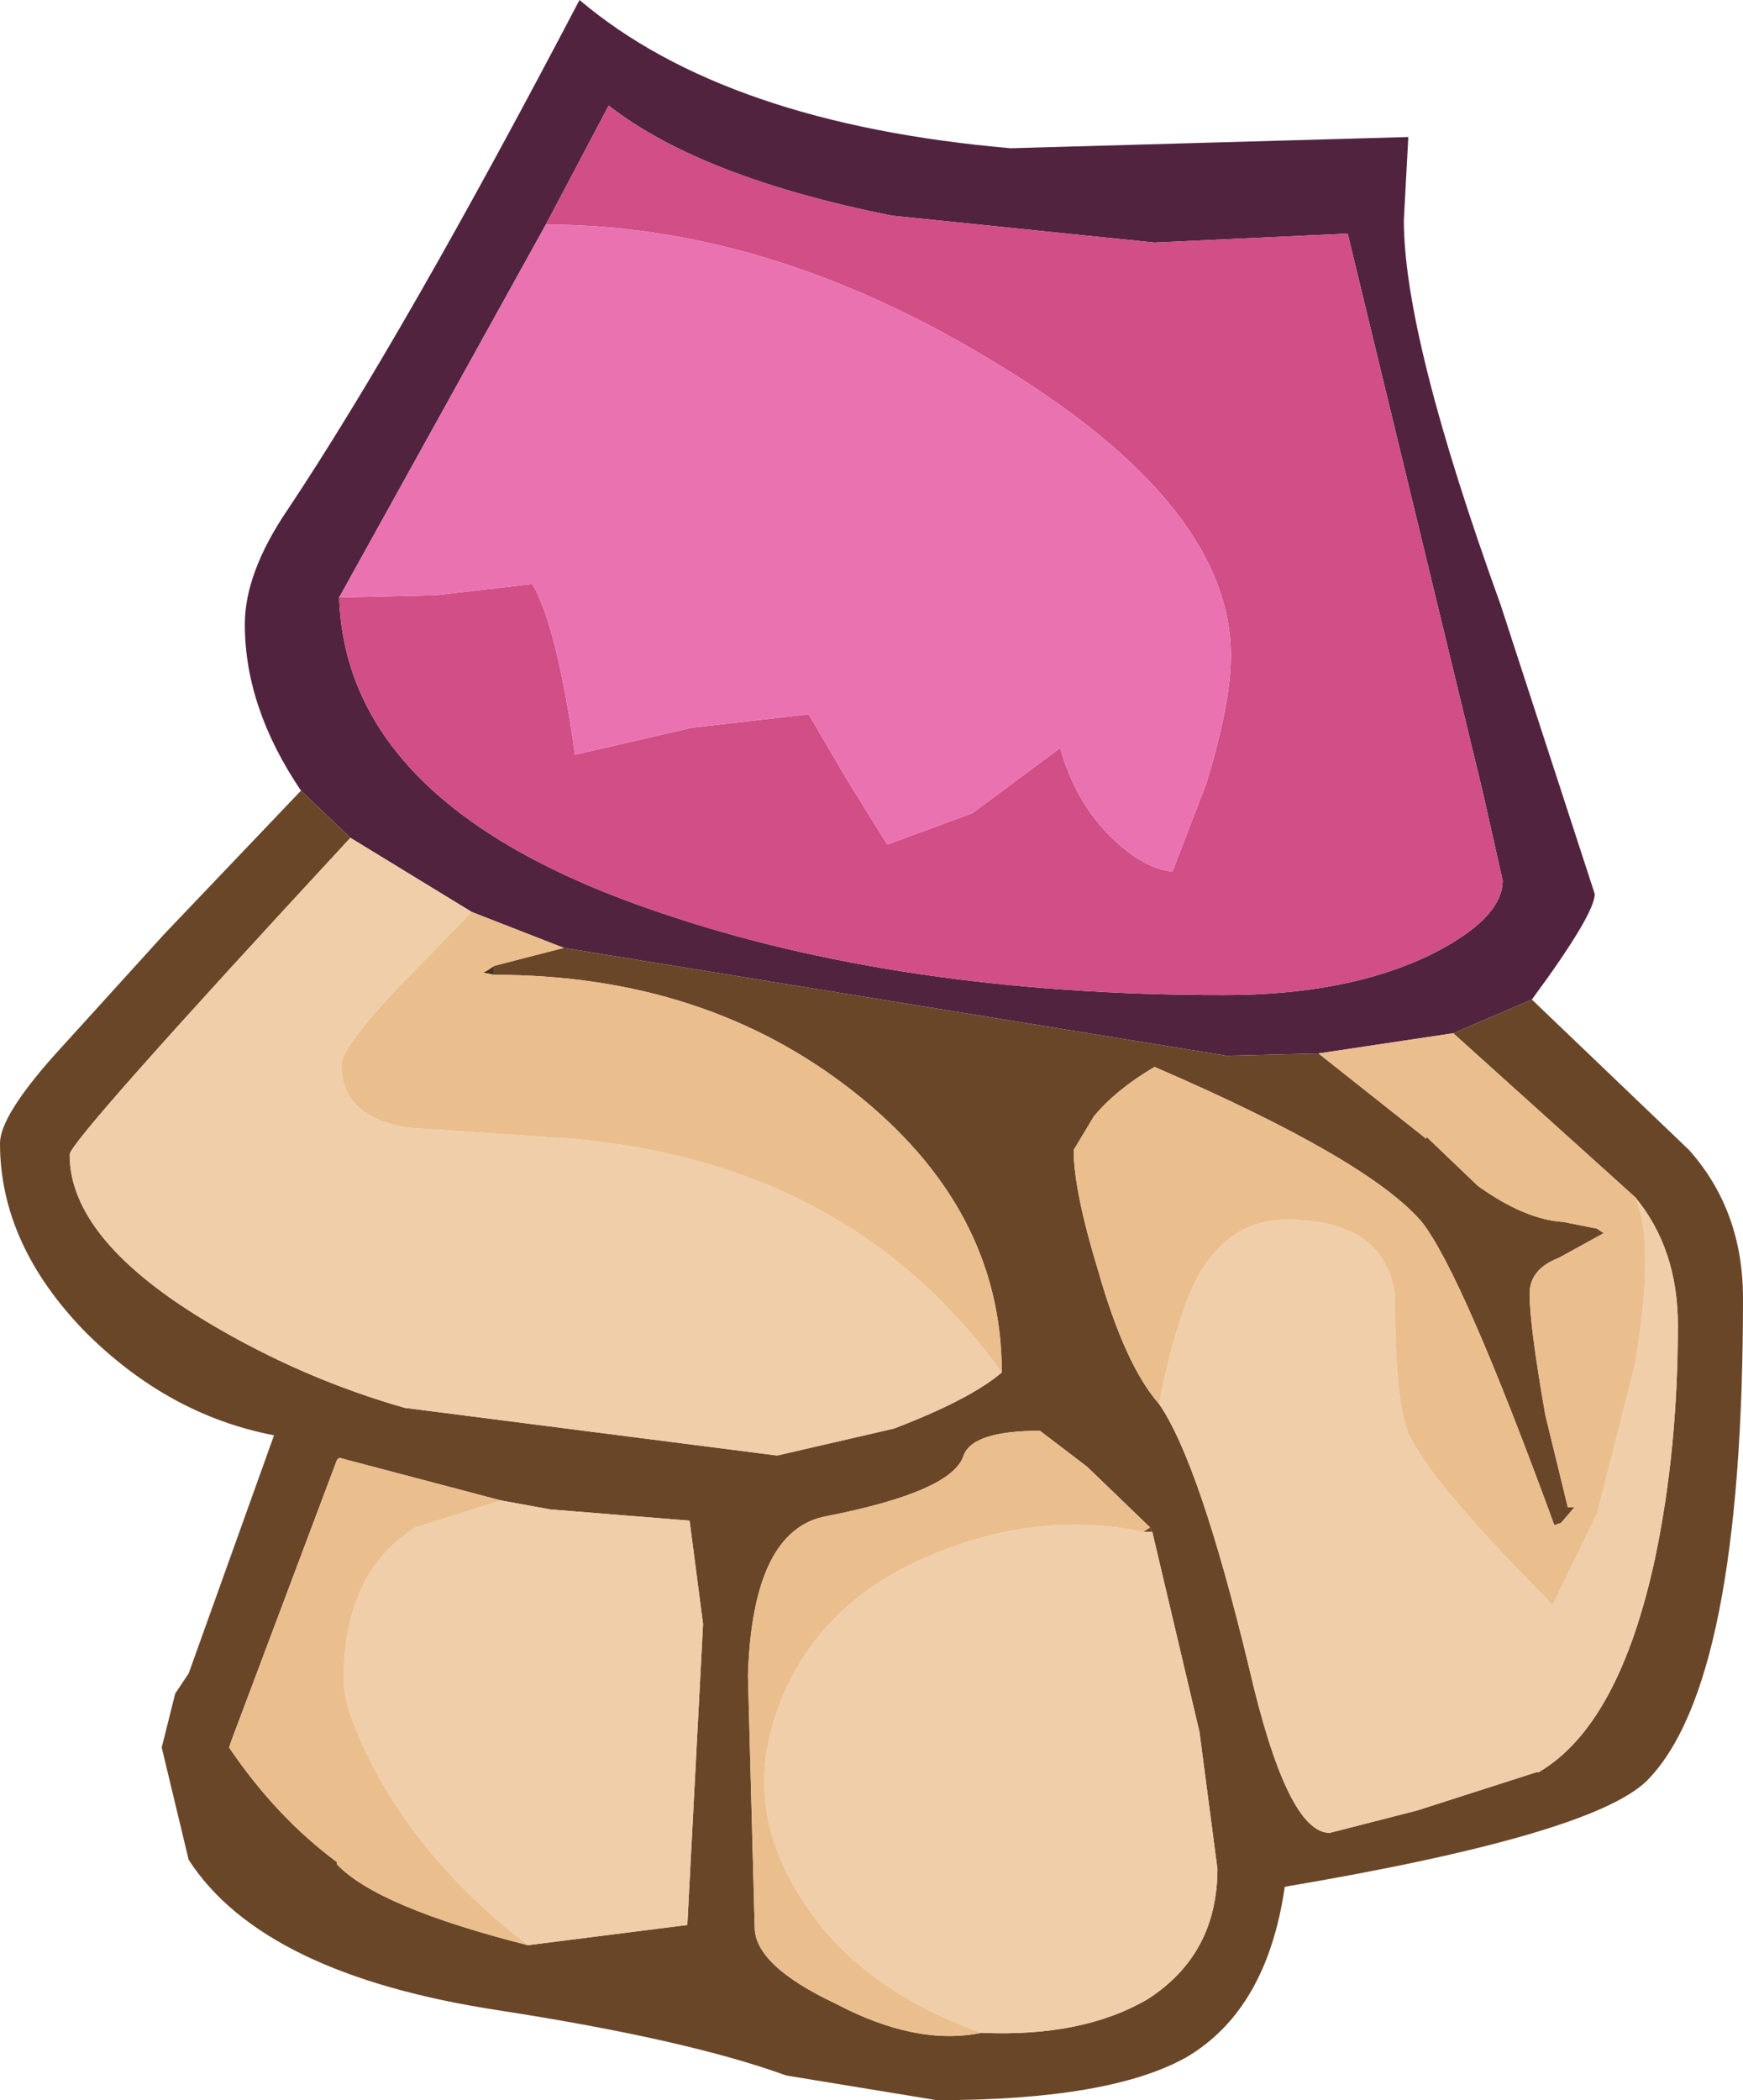 <?xml version="1.0" encoding="UTF-8" standalone="no"?>
<svg xmlns:ffdec="https://www.free-decompiler.com/flash" xmlns:xlink="http://www.w3.org/1999/xlink" ffdec:objectType="shape" height="46.75px" width="38.8px" xmlns="http://www.w3.org/2000/svg">
  <g transform="matrix(1.0, 0.0, 0.0, 1.0, 17.5, 15.1)">
    <path d="M-6.5 6.6 L-6.75 6.55 -6.65 6.5 -6.5 6.4 -6.5 6.6 M-8.4 16.25 L-8.45 16.25 -8.4 16.25" fill="#4b3121" fill-rule="evenodd" stroke="none"/>
    <path d="M8.1 18.9 L8.15 19.0 7.95 19.0 8.1 18.9" fill="#724931" fill-rule="evenodd" stroke="none"/>
    <path d="M-9.95 -1.8 Q-9.8 2.85 -2.85 5.2 2.55 7.05 9.75 7.05 12.5 7.05 14.35 6.15 15.95 5.35 15.95 4.5 L15.5 2.5 12.5 -9.9 8.2 -9.7 2.35 -10.3 Q-1.9 -11.15 -3.95 -12.75 L-5.35 -10.1 -9.95 -1.8 M-10.8 2.5 Q-12.05 0.65 -12.05 -1.2 -12.05 -2.35 -11.1 -3.75 -8.5 -7.65 -4.6 -15.1 -1.35 -12.35 5.0 -11.8 L13.85 -12.05 13.75 -10.2 Q13.75 -7.6 15.9 -1.65 L18.0 4.8 Q18.0 5.25 16.6 7.15 L14.85 7.9 11.85 8.35 9.8 8.4 -4.95 6.0 -7.0 5.2 -9.7 3.55 -10.8 2.5" fill="#52233e" fill-rule="evenodd" stroke="none"/>
    <path d="M-5.35 -10.1 L-3.95 -12.75 Q-1.9 -11.15 2.35 -10.3 L8.2 -9.7 12.5 -9.9 15.5 2.5 15.95 4.5 Q15.95 5.35 14.35 6.15 12.5 7.05 9.75 7.05 2.55 7.05 -2.85 5.2 -9.8 2.85 -9.95 -1.8 L-7.8 -1.85 -5.65 -2.1 Q-5.1 -1.15 -4.7 1.7 L-2.1 1.1 0.5 0.8 1.35 2.25 2.25 3.7 4.15 3.0 6.1 1.55 Q6.45 2.8 7.3 3.6 8.0 4.25 8.6 4.3 L9.35 2.35 Q9.9 0.55 9.9 -0.5 9.9 -3.85 4.7 -7.0 -0.35 -10.1 -5.35 -10.1" fill="#d14e86" fill-rule="evenodd" stroke="none"/>
    <path d="M-5.35 -10.1 Q-0.35 -10.1 4.7 -7.0 9.9 -3.85 9.9 -0.5 9.9 0.55 9.35 2.35 L8.6 4.3 Q8.0 4.25 7.3 3.6 6.45 2.8 6.1 1.55 L4.15 3.0 2.25 3.7 1.35 2.25 0.5 0.8 -2.1 1.1 -4.7 1.7 Q-5.1 -1.15 -5.65 -2.1 L-7.8 -1.85 -9.95 -1.8 -5.35 -10.1" fill="#ea72b0" fill-rule="evenodd" stroke="none"/>
    <path d="M16.6 7.15 L20.1 10.5 Q21.3 11.85 21.3 13.8 21.3 22.4 19.15 24.55 17.9 25.75 11.1 26.9 10.7 29.65 8.9 30.7 7.2 31.65 3.35 31.65 L0.0 31.1 Q-2.2 30.3 -6.4 29.65 -11.65 28.85 -13.3 26.3 L-13.9 23.8 -13.6 22.6 -13.3 22.15 -11.4 16.85 Q-13.75 16.4 -15.6 14.55 -17.5 12.6 -17.5 10.35 -17.5 9.75 -16.3 8.4 L-13.85 5.7 -10.8 2.5 -9.7 3.55 Q-15.95 10.3 -15.95 10.6 -15.95 12.5 -12.85 14.35 -10.75 15.6 -8.45 16.25 L-8.4 16.25 -0.2 17.3 2.4 16.7 Q4.1 16.05 4.8 15.45 4.8 11.8 1.5 9.2 -1.8 6.6 -6.5 6.6 L-6.5 6.4 -4.95 6.0 9.8 8.4 11.85 8.35 14.25 10.25 14.25 10.2 15.4 11.3 Q16.45 12.05 17.3 12.1 L18.05 12.25 18.2 12.35 17.2 12.9 Q16.55 13.15 16.55 13.7 16.55 14.4 16.9 16.4 L17.4 18.45 17.55 18.45 17.25 18.8 17.1 18.85 Q15.05 13.25 14.15 12.1 12.95 10.7 8.2 8.65 7.35 9.15 6.85 9.75 L6.4 10.5 Q6.4 11.4 6.95 13.2 7.55 15.3 8.3 16.15 9.2 17.45 10.3 22.0 11.15 25.7 12.1 25.7 L14.05 25.2 16.7 24.35 16.75 24.35 Q18.55 23.3 19.35 19.55 19.85 17.15 19.85 14.4 19.85 12.7 18.9 11.55 L14.85 7.9 16.6 7.15 M-6.35 18.3 L-9.95 17.35 -10.0 17.4 -12.35 23.65 -12.4 23.8 Q-11.35 25.35 -10.0 26.35 L-10.0 26.4 Q-9.1 27.35 -5.75 28.2 L-2.2 27.75 -1.85 21.05 -2.15 18.75 -5.25 18.5 -6.35 18.3 M8.1 18.9 L6.7 17.55 5.65 16.75 Q4.15 16.75 3.95 17.3 3.7 18.1 0.9 18.65 -0.75 18.95 -0.85 22.2 L-0.7 27.8 Q-0.7 28.65 1.1 29.5 2.9 30.45 4.35 30.15 6.6 30.25 8.05 29.4 9.6 28.4 9.6 26.5 L9.2 23.45 8.15 19.0 8.1 18.9" fill="#6a4629" fill-rule="evenodd" stroke="none"/>
    <path d="M-9.7 3.55 L-7.0 5.2 -8.75 7.0 Q-9.9 8.25 -9.9 8.6 -9.9 9.75 -8.45 10.0 L-4.75 10.25 Q1.45 10.8 4.8 15.45 4.1 16.05 2.4 16.7 L-0.2 17.3 -8.4 16.25 -8.45 16.25 Q-10.75 15.6 -12.85 14.35 -15.95 12.5 -15.95 10.6 -15.95 10.3 -9.7 3.55 M-6.35 18.3 L-5.25 18.5 -2.15 18.75 -1.85 21.05 -2.2 27.75 -5.75 28.2 Q-7.95 26.5 -9.1 24.4 -9.85 23.0 -9.85 22.3 -9.85 19.9 -8.25 18.9 L-6.35 18.3 M8.15 19.0 L9.2 23.45 9.6 26.5 Q9.6 28.4 8.05 29.4 6.6 30.25 4.35 30.15 1.55 29.15 0.3 27.1 -1.0 25.05 -0.15 22.85 0.7 20.6 3.15 19.55 5.6 18.5 7.95 19.0 L8.15 19.0 M8.3 16.15 Q8.7 14.15 9.2 13.25 9.9 12.05 11.15 12.05 13.3 12.05 13.55 13.7 13.55 16.1 13.85 16.8 14.35 17.9 16.95 20.5 L17.05 20.65 17.95 18.8 18.05 18.6 18.9 15.25 Q19.35 12.55 18.9 11.55 19.85 12.7 19.85 14.4 19.85 17.15 19.35 19.55 18.55 23.3 16.75 24.35 L16.7 24.35 14.05 25.2 12.1 25.7 Q11.15 25.7 10.3 22.0 9.2 17.45 8.3 16.15" fill="#f0cea9" fill-rule="evenodd" stroke="none"/>
    <path d="M-7.0 5.2 L-4.95 6.0 -6.5 6.4 -6.65 6.5 -6.75 6.55 -6.5 6.6 Q-1.8 6.6 1.5 9.2 4.8 11.8 4.8 15.45 1.45 10.8 -4.75 10.25 L-8.45 10.0 Q-9.9 9.75 -9.9 8.6 -9.9 8.25 -8.75 7.0 L-7.0 5.2 M11.85 8.35 L14.85 7.9 18.9 11.55 Q19.35 12.55 18.9 15.25 L18.05 18.6 17.95 18.8 17.05 20.65 16.95 20.5 Q14.35 17.9 13.85 16.8 13.55 16.1 13.55 13.7 13.3 12.05 11.15 12.05 9.9 12.05 9.2 13.25 8.7 14.15 8.3 16.15 7.55 15.3 6.95 13.2 6.4 11.4 6.4 10.5 L6.85 9.75 Q7.35 9.15 8.2 8.65 12.95 10.7 14.15 12.1 15.05 13.25 17.1 18.85 L17.25 18.8 17.55 18.45 17.4 18.45 16.9 16.4 Q16.55 14.4 16.55 13.7 16.55 13.15 17.2 12.9 L18.2 12.35 18.05 12.25 17.3 12.1 Q16.45 12.05 15.4 11.3 L14.25 10.2 14.25 10.25 11.85 8.35 M-5.75 28.2 Q-9.1 27.35 -10.0 26.4 L-10.0 26.35 Q-11.35 25.35 -12.4 23.8 L-12.35 23.65 -10.0 17.4 -9.95 17.35 -6.35 18.3 -8.25 18.9 Q-9.85 19.9 -9.85 22.3 -9.85 23.0 -9.1 24.4 -7.95 26.5 -5.75 28.2 M4.35 30.15 Q2.9 30.45 1.1 29.5 -0.7 28.65 -0.7 27.8 L-0.85 22.2 Q-0.75 18.95 0.9 18.65 3.7 18.1 3.95 17.3 4.15 16.75 5.65 16.75 L6.7 17.55 8.1 18.9 7.95 19.0 Q5.6 18.5 3.15 19.55 0.7 20.6 -0.15 22.85 -1.0 25.05 0.3 27.1 1.55 29.15 4.35 30.15" fill="#ebbe8d" fill-rule="evenodd" stroke="none"/>
  </g>
</svg>
